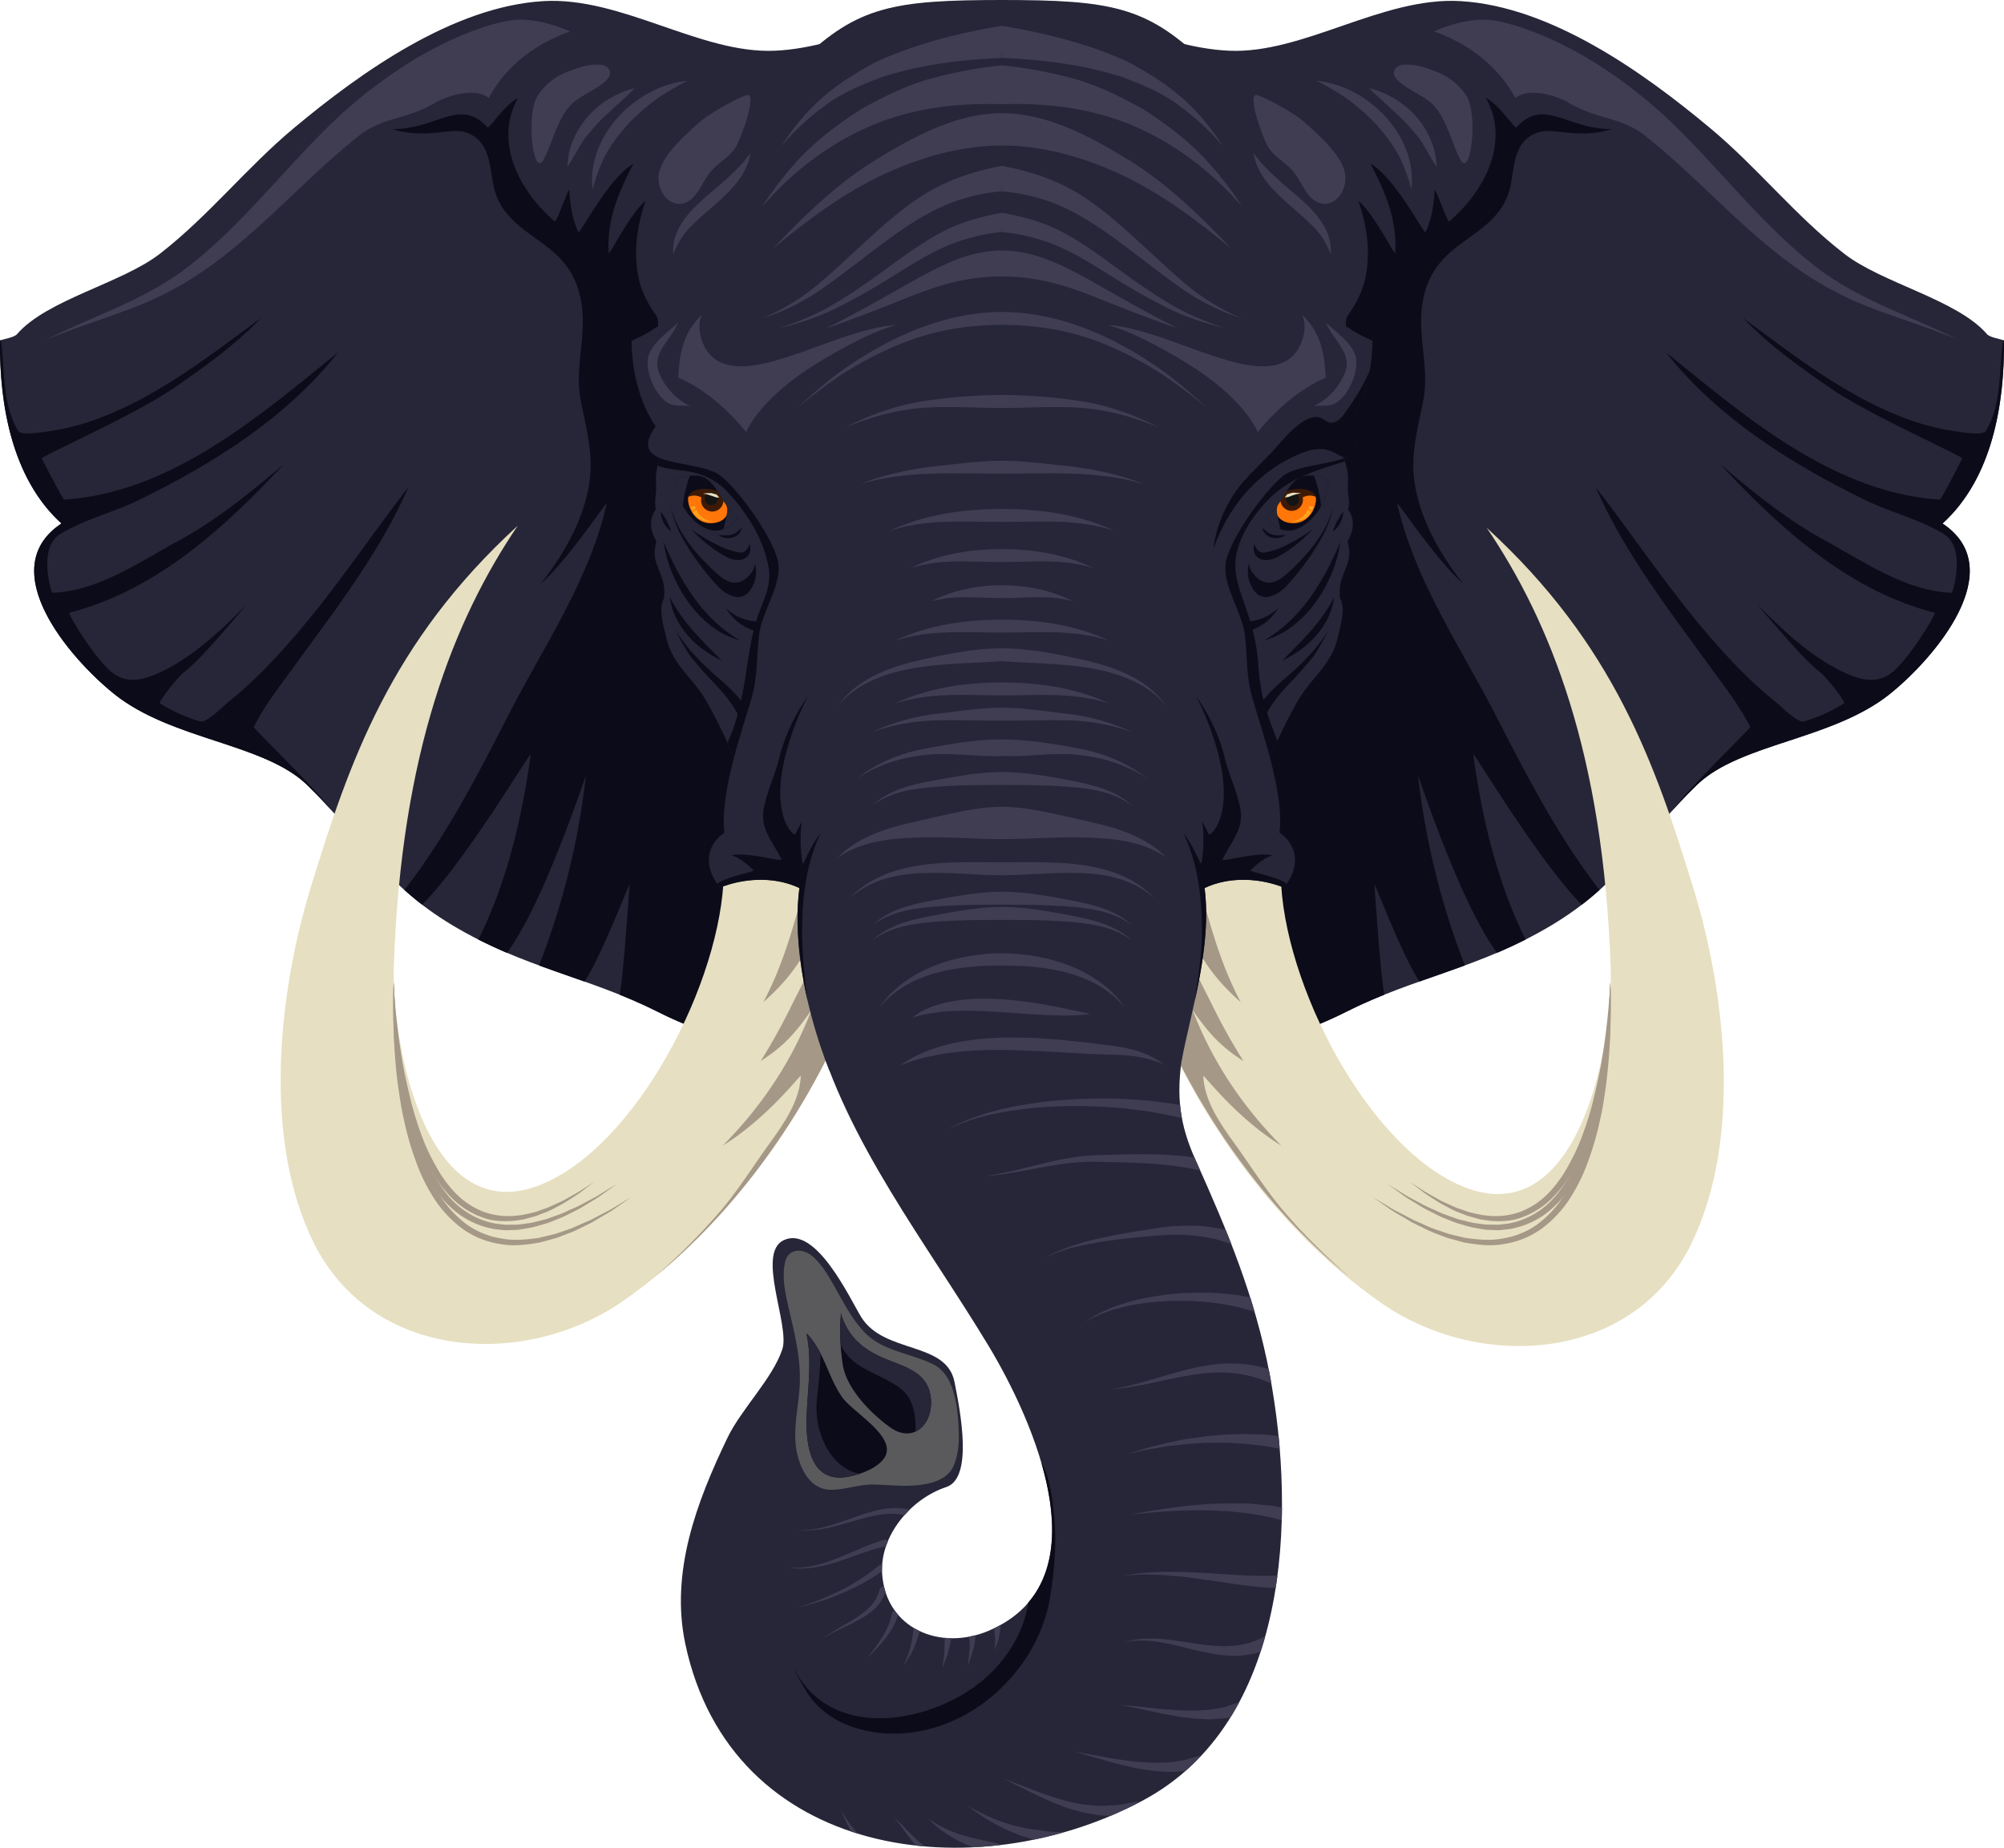 <svg xmlns="http://www.w3.org/2000/svg" width="1080" height="996.02" viewBox="0 0 1080 996.02"><g id="Layer_2" data-name="Layer 2"><g id="Icon_animal10_437996484"><g id="Icon_animal10_437996484-2" data-name="Icon_animal10_437996484"><path d="M1046.88 282.17c26.67-24.15 33.51-64.24 33.1-98.65-2.22-.89-7.55-1.58-9.14-3.4-16.22-18.71-56.38-27.34-77-43.38C967.41 116.27 947.2 90.34 921.57 69 885.48 38.86 835.76 3.48 787.12.6c-42.19-2.49-84.6 28.53-124.72 26.74S586.72.6 539.94.6s-82.36 25-122.34 26.74C377.47 29.13 335-1.89 292.87.6 244.26 3.48 194.54 38.86 158.42 69c-25.6 21.36-45.84 47.29-72.21 67.76-20.67 16-60.83 24.67-77.06 43.38-1.59 1.82-6.91 2.51-9.13 3.4-.41 34.41 6.42 74.5 33.12 98.65-37 24.59 4.55 72.83 28.39 91.91 30.93 24.83 80.6 26.51 103.81 48.91 29.43 28.41 40.82 53.23 78.57 75.82 38.52 23.07 73.34 27.82 110.56 46.6C412 574.47 478 575.81 539.94 555.63c61.92 20.18 128 18.84 185.59-10.22 37.24-18.78 72-23.53 110.55-46.6 37.75-22.59 49.15-47.41 78.58-75.82 23.2-22.4 72.87-24.08 103.83-48.91C1042.3 355 1083.81 306.76 1046.88 282.17z" fill="#262638"/><path d="M136.77 391.84c5.71-11.38 13.86-21.72 21.3-32 8-11 16.09-21.94 24-33 14.42-20.35 28-41.32 38-64.18-20 25.77-38 53-59.15 77.85-11.42 13.46-23.61 26.44-37.42 37.54-2.83 2.26-12.25 11.88-15.62 10.85a86 86 0 0 1-21.74-9.77c-.75-.47 8-12.67 13.41-17.08 6.23-5.1 11.53-11 16.86-17 5.6-6.29 11.06-12.67 16.49-19.1-13.58 13.59-27.54 27-44.57 35.5-8.93 4.44-19.08 8-27.7 1.22-9.83-7.76-24.3-32.11-23.23-32.39 46.23-11.79 83.31-45.32 115.51-80-17.74 15-35.75 29.79-56.22 40.94-20.72 11.29-44.13 27.63-68.49 28.31-.55.0-7.9-24.16 4.18-31.58 13-8 28.6-11.62 42.29-18.33 40-19.55 79.65-44.31 107.52-79.62-39.4 31.52-88.55 75.58-147.59 79.32-.52.0-8.51-15-12.05-22.16-.58-1.14 49.76-23.38 69.91-37.18 16.91-11.59 33.92-23.62 48.11-38.48-26.93 19.77-53.65 40.8-84.9 53.05a126 126 0 0 1-28.83 7.85c-2.88.4-15.39 2.79-17.12-.2C.9 217.05 2.86 199.9.45 183.38l-.43.14c-.41 34.41 6.42 74.5 33.12 98.65-37 24.59 4.55 72.83 28.39 91.91 30.93 24.83 80.6 26.51 103.81 48.91 5.27 5.1 9.94 10.06 14.32 14.93C167.09 421.71 136.36 392.63 136.77 391.84z" fill="#0b0b19"/><path d="M943.23 391.84c-5.72-11.38-13.87-21.72-21.31-32-8-11-16.08-21.94-23.95-33-14.41-20.35-28-41.32-38-64.18 19.94 25.77 38 53 59.15 77.85 11.44 13.46 23.6 26.44 37.41 37.54 2.83 2.26 12.26 11.88 15.62 10.85a85.42 85.42.0 0 0 21.74-9.77c.75-.47-8-12.67-13.38-17.08-6.25-5.1-11.55-11-16.89-17-5.59-6.29-11.06-12.67-16.49-19.1 13.58 13.59 27.54 27 44.57 35.5 8.94 4.44 19.11 8 27.71 1.22 9.82-7.76 24.29-32.11 23.22-32.39-46.23-11.79-83.27-45.32-115.53-80 17.76 15 35.77 29.79 56.24 40.94 20.7 11.29 44.13 27.63 68.52 28.31.52.0 7.87-24.16-4.2-31.58-13-8-28.58-11.62-42.3-18.33-40-19.55-79.61-44.31-107.5-79.62 39.42 31.52 88.53 75.58 147.58 79.32.52.0 8.5-15 12.07-22.16.55-1.14-49.79-23.38-69.94-37.18-16.91-11.59-33.89-23.62-48.1-38.48 26.92 19.77 53.65 40.8 84.89 53.05a126.44 126.44.0 0 0 28.83 7.85c2.88.4 15.39 2.79 17.12-.2 8.74-15.09 6.74-32.24 9.19-48.76l.44.14c.41 34.41-6.43 74.5-33.1 98.65 36.93 24.59-4.58 72.83-28.39 91.91-31 24.83-80.63 26.51-103.83 48.91-5.28 5.1-9.95 10.06-14.33 14.93C912.9 421.71 943.63 392.63 943.23 391.84z" fill="#0b0b19"/><path d="M307.31 16.94c-10.23-4.39-23-7.86-34.28-5.6-17 3.4-37.15 12.8-52.12 22.2A256.12 256.12.0 0 0 182 63.35c-27.92 26.21-51.07 57.86-81.6 81.21-22.61 17.25-50.28 25.83-75.55 38.51 15.47-6.38 31.47-11.24 47.1-17.25a180.1 180.1.0 0 0 38.1-20.09c30.5-21 54.75-50 83.81-72.88l.48-.38C207 63 219.76 64.2 234.17 55.61c5.86-3.48 21.05-9 29.27-2.81C268.36 43.18 281.25 26 307.31 16.94z" fill="#403d52"/><path d="M772.71 16.94c10.21-4.39 22.95-7.86 34.25-5.6 17 3.4 37.16 12.8 52.12 22.2A256.12 256.12.0 0 1 898 63.35c28 26.21 51 57.86 81.61 81.21 22.6 17.25 50.27 25.83 75.55 38.51-15.48-6.38-31.48-11.24-47.11-17.25A179.15 179.15.0 0 1 970 145.73c-30.53-21-54.77-50-83.83-72.88l-.46-.38C873 63 860.23 64.2 845.82 55.61c-5.86-3.48-21.05-9-29.26-2.81C811.63 43.18 798.74 26 772.71 16.94z" fill="#403d52"/><path d="M409.44 515.31c5.51-21.14.78-41.45-2.25-62.57-1.47-10.11-1.79-20.37-4-30.35s-5.36-19.55-6.9-29.51c-1.61-10.34-.51-20.21-.54-30.56a168.69 168.69.0 0 0-2.79-30.57c-3.5-18.67-7.74-36.8-9.06-55.83-1.87-27.42-.84-54.94 2-82.27-2.71-.27-5.36-.5-8-.86-8.22-1.17-18.34-3.11-22.49-11.24-1.9-3.75.43-8.35-1.9-11.64-4.29-6.1-7.9-12.9-9.4-20.29-2.88-14.17-.75-28 3.84-41.41-8.74 7.31-19.78 30.1-19.89 28.23-1.1-18.19 5.33-32.79 13.34-48.24-13.6 7.92-29 38.36-29.69 36.9-3.54-7.29-4.38-15.09-5-23-2.54 5.16-6.92 18-7.79 17.27-20.9-18.14-32.22-44.43-19.75-66.56-7 3.44-15.59 16.74-16.42 15.87-15.11-16.28-26.76.87-51.32.93 8 2.64 16.55 2.69 24.91 1.83 4.87-.52 10.87-1.65 15.62.24C263.63 76.33 263.72 88 265.74 99c3.26 17.79 16.51 24.3 29.54 34.42 10.7 8.31 16.26 17.5 18.22 31 2.52 17.17-3.88 33.92-.6 51.12 2.65 13.9 6.57 27.39 5.1 41.66-2.14 20.5-13.41 40.92-26.61 57.47 14-11.88 36.09-45.3 35.66-43.32-9.59 41.74-34 76.94-53.27 114.52-16.72 32.57-33.41 65-55.81 93.89 3 2.67 6.14 5.32 9.54 7.93 23.39-23.43 58.81-83.27 58.52-81.06-4.7 34.36-12.8 68.73-28.22 99.85q7.79 3.93 15.42 7.17C293.67 486 316 416.39 315.76 418.33l-.07.47A404.61 404.61.0 0 1 290.5 520.42c8.19 3 16.34 5.81 24.48 8.69 8.9-12.94 24.55-54.28 24.35-52.32-.34 3.38-2.82 43.13-5.3 59.46 6.75 2.71 13.55 5.71 20.44 9.16a217.47 217.47.0 0 0 35.16 14C397.91 545.66 405.4 530.9 409.44 515.31z" fill="#0b0b19"/><path d="M398.37 415.73a270.85 270.85.0 0 0-17.44-37.32c-7.15-12.89-18.3-19.52-21.82-34.48-1.79-7.58-4.35-16.05-1.24-21.52.49-7.06-.49-9.44-3.11-16.09-2-5.07-2.63-8.27-1-14.6-3.57-5.67-4-12.36-.29-17.12-1.09-5.41.52-7.66.07-14.22-.33-4.85.66-12.34 4.37-15.71 5.83-5.29 16.35-1.84 23.47-1.8 14.87.0 25.4 3.45 37.1 13.07 15.56 12.78 17.41 32.93 22.05 51.58 5.2 20.83-.4 36.83-8.1 56.33q-7.52 19-14.9 38.2z" fill="#262638"/><path d="M364.07 258.63s11-5.23 17.43.0S390 274.05 397.8 279c0 0-6.4 8.83-14.85 6.74S364.64 272.87 364.07 258.63z" fill="#0b0b19"/><path d="M440.57 307.52c-4.64-18.65-6.49-38.8-22.05-51.58-11.7-9.62-22.23-13-37.1-13.07-7.12.0-17.64-3.49-23.47 1.8a13.22 13.22.0 0 0-3.45 6.4c6.77 2.56 14.55 2 21.53 4.26a35.38 35.38.0 0 1 15.22 9c11 11.47 20.79 26.77 23.12 42.65 1.27 8.54-3 16.76-5.73 24.56-3.15 9.05-4.68 18.54-6.09 28-2.13 14.29-4.58 28.09-10.52 40.91 2.3 5.07 4.47 10.18 6.34 15.28l19.2-13.68q7.35-19.17 14.9-38.2C440.17 344.35 445.77 328.35 440.57 307.52z" fill="#0b0b19"/><path d="M390 465.46c2 55.51-42.75 147.34-95.12 171.69-64.58 30-84.15-73.84-82.62-117C216.27 405 244.78 334 279 283.41c-68.56 62.78-90.77 127.2-111.56 195.08-17.38 56.79-26 135.49 1.5 191.19 31.45 63.87 114.09 68.53 167.19 31.4 60-41.9 108.56-112.33 131.28-184.13 9.28-29.32 8.74-63.26-24.21-73.31z" fill="#e6dfc1"/><path d="M443.2 443.64h0c-2.25 11.41-6.63 22.74-9.46 33.33-5.91 21.91-11.7 43.23-22.34 63.2 12.48-11 21.3-22 30.06-42.14.58 16.42-8.55 31-15.5 45.29a323.37 323.37.0 0 1-16.06 28.72c9.17-6.16 16.15-11.17 27.42-27.59-10.56 27.72-27 52.09-47.77 73.08 24.82-15.35 42.08-38.92 42-37.46-.61 13.73-9.34 25.93-17.12 36.73-8.71 12.1-16.66 24.85-26.35 36.24a353.77 353.77.0 0 1-35 35.1c52.08-42.61 93.82-106.3 114.35-171.2C476.69 487.63 476.15 453.69 443.2 443.64z" fill="#a59887"/><path d="M386.79 264.94a17.18 17.18.0 0 0-7.1-1.4s-8.91-.16-8.91 5.44S375.22 282 382.83 282c7.15.0 9.6-4.35 9.89-7.87A77.92 77.92.0 0 1 386.79 264.94z" fill="#3e1a06"/><path d="M386.87 269.19a3.52 3.52.0 0 1-7 0 3.52 3.52.0 1 1 7 0z" fill="#151414"/><path d="M379 266.05a29.94 29.94.0 0 1 4.64-.24l2.63.82 1.35 1.64-1.61-.12-2.72-.95-2.71-.84-1.18-.17z" fill="#e6dfc1"/><path d="M389.86 270.15a6 6 0 0 1-12-.8l.11-1.2a7.93 7.93.0 0 0-7-.33l-.14 1.16c0 5.59 4.44 13.06 12.05 13.06 5.1.0 7.84-2.27 9.08-4.82a9.53 9.53.0 0 0-.6-5z" fill="#ff7609"/><path d="M375.25 274.74a10.78 10.78.0 0 0 9.06 6.4s-7.44 1.09-11.05-5.3z" fill="#fea21c"/><path d="M372.97 275.28 372.17 273.06 374.53 272.78 374.96 274.15 372.97 275.28z" fill="#fea21c"/><path d="M371.82 256.44a28.19 28.19.0 0 0-7.75 2.19A31.68 31.68.0 0 0 368 272.78 64.09 64.09.0 0 1 371.82 256.44z" fill="#262638"/><path d="M392.17 273.56a75.94 75.94.0 0 1-2.24 11.62A20.38 20.38.0 0 0 397.8 279 21.26 21.26.0 0 1 392.17 273.56z" fill="#262638"/><path d="M406.85 304l-.32-.9c1.15 3.22-3 7.78-5.25 9.31-5.85 3.9-11 .35-15.6-3.79-10.2-9.4-20.66-21.44-24.09-35.19 1.55 8.46 5.59 16.25 10.29 23.37a147.08 147.08.0 0 0 14.65 18.95c4.14 4.36 11.55 9.15 16.8 3.58 3.52-3.73 5.24-10.57 3.49-15.45z" fill="#0b0b19"/><path d="M372.62 285.39a102.8 102.8.0 0 0 14.91 8.84 39.38 39.38.0 0 0 10.87 3.61c3.29.45 4.52-2 5.65-4.6.86 3 .17 6.49-2.94 7.93-4.09 1.89-8.53-.15-12.05-2.29A77.36 77.36.0 0 1 372.62 285.39z" fill="#0b0b19"/><path d="M387 288.44c2.39.05 5 .46 7.38-.29l2-.8 3.46-2.81C398.23 290.47 391.77 291.39 387 288.44z" fill="#0b0b19"/><path d="M413.51 341.82c-9.64-1.72-17.27-5.53-22.4-14.1 6.54 6.28 13.83 7.94 22.71 7.13C413.7 337.17 413.59 339.51 413.51 341.82z" fill="#0b0b19"/><path d="M357.67 292.22c8.9 20.92 20.87 41.24 41 52.95C376.49 339.34 360.64 313.9 357.67 292.22z" fill="#0b0b19"/><path d="M361 321.88c6.86 13.62 17.33 23.46 27.93 34.19C375.28 349.69 362.8 337.36 361 321.88z" fill="#0b0b19"/><path d="M356.06 275.8a34.25 34.25.0 0 1 5.67 10.75A14 14 0 0 1 356.06 275.8z" fill="#0b0b19"/><path d="M401.17 393.91c-2.8-10.57-9.89-19-17.36-26.75-4.18-4.45-8.15-9-12-13.74a129.15 129.15.0 0 1-7.78-13.63c6.4 10.11 14.06 17.88 23.12 25.67 8.65 7.44 16.54 15.57 20.64 26.38z" fill="#0b0b19"/><path d="M375.92 243.31a75.92 75.92.0 0 1 23.63 13.53c12.66 10.54 20.76 23.59 26.41 38.59-1.33-13.39-8.6-27.17-15.86-35.52-5.05-5.8-10.72-11-15.94-16.68-4.06-4.44-7.89-9.43-12.66-13.23-3.8-3.05-9.68-7.37-14.84-3.9-1.15.78-2.5 1.77-4 1.77-3.11.0-5.44-2.45-7.09-4.79-5.45-7.66-10.32-15.11-13.78-23.55 1.85 10.86 5.6 21.59 11.56 30.3-7 9.74-4.3 14.32 2.1 17 3.12-1.45 6.09-3.4 9.35-4.33S372.71 242.23 375.92 243.31z" fill="#0b0b19"/><path d="M212.18 529.6s.17 3.71.46 10.24.92 15.84 2.05 26.94a280.08 280.08.0 0 0 6.25 37.51 155.7 155.7.0 0 0 6.2 20.43 96.42 96.42.0 0 0 9.8 19.52 60.43 60.43.0 0 0 14.59 15.82 44.45 44.45.0 0 0 19.14 7.65c6.71 1.24 13.37.42 19.6-.39 3.08-.73 6.05-1.45 9-2.16l8.17-2.81c2.58-1 5-2.19 7.32-3.16l3.4-1.48 3.11-1.61c4-2.13 7.58-3.81 10.32-5.6 5.59-3.36 8.8-5.27 8.8-5.27s-3.07 2.13-8.45 5.83c-2.65 2-6.14 3.84-10.07 6.19l-3 1.8-3.38 1.65c-2.3 1.11-4.7 2.39-7.29 3.47l-8.24 3.14c-2.94.82-6 1.66-9.14 2.51-6.4 1-13.38 2.17-20.52.9a47.32 47.32.0 0 1-20.59-8A63 63 0 0 1 234 646.15a96.73 96.73.0 0 1-9.92-20.29A155.13 155.13.0 0 1 218 605c-1.64-6.85-2.62-13.61-3.52-20s-1.38-12.46-1.75-18.07c-.81-11.18-.78-20.55-.78-27.08S212.18 529.6 212.18 529.6z" fill="#a59887"/><path d="M212.18 529.6s.17 3.5.46 9.62 1 14.83 2.16 25.22a275.34 275.34.0 0 0 6.14 35.13 152.82 152.82.0 0 0 5.91 19.14 94.35 94.35.0 0 0 9.2 18.32c3.66 5.72 8 11.08 13.46 15a42.38 42.38.0 0 0 17.76 7.6l4.67.54c1.55.12 3.11.0 4.64.0 3.08.16 6.08-.55 9-.86 2.91-.51 5.68-1.37 8.39-2 2.68-.85 5.19-1.83 7.64-2.7s4.64-2.07 6.86-3a57.81 57.81.0 0 0 6.05-2.94c3.73-2 7.09-3.65 9.63-5.37 5.22-3.21 8.22-5 8.22-5l-7.84 5.6c-2.45 1.87-5.74 3.66-9.37 5.95a62.27 62.27.0 0 1-6 3.3c-2.16 1-4.35 2.32-6.83 3.3s-5 2.05-7.7 3c-2.77.76-5.6 1.72-8.58 2.35-3 .44-6.12 1.29-9.38 1.24-1.61.0-3.26.2-4.93.1l-5-.54a45.71 45.71.0 0 1-19.21-7.94 56.69 56.69.0 0 1-14.46-15.73 94.12 94.12.0 0 1-9.28-19 145.8 145.8.0 0 1-5.8-19.59 184.93 184.93.0 0 1-3.41-18.72c-.8-6-1.37-11.67-1.78-16.91-.84-10.51-.86-19.3-.86-25.41S212.18 529.6 212.18 529.6z" fill="#a59887"/><path d="M212.18 529.6s.14 3.22.52 8.82 1.21 13.6 2.51 23.12c.66 4.77 1.44 9.9 2.5 15.31s2.39 11 3.78 16.86a183.53 183.53.0 0 0 5.45 17.58 107.43 107.43.0 0 0 7.9 17.17 66.34 66.34.0 0 0 11 15.08 42 42 0 0 0 14.85 9.72 39.13 39.13.0 0 0 16.45 2.17l4-.43 3.78-.79 3.66-.87 3.43-1.22 3.28-1.17 3.06-1.38c2-.93 3.89-1.7 5.62-2.63 3.37-1.94 6.43-3.48 8.76-5 4.7-3.07 7.41-4.82 7.41-4.82s-2.57 1.94-7 5.39c-2.25 1.72-5.22 3.44-8.51 5.61-1.7 1-3.57 1.95-5.53 3a40.5 40.5.0 0 1-6.37 2.87l-3.46 1.38-3.77 1.06c-1.3.3-2.57.79-3.92 1s-2.74.38-4.16.6c-5.59.52-11.81.42-17.72-1.87a44.93 44.93.0 0 1-16.12-10.25 70.72 70.72.0 0 1-11.76-15.67 117.43 117.43.0 0 1-7.9-17.78 186.4 186.4.0 0 1-5.33-17.95 254 254 0 0 1-5.3-32.67c-.95-9.65-1.13-17.71-1.21-23.32S212.18 529.6 212.18 529.6z" fill="#a59887"/><path d="M670.55 515.31c-5.5-21.14-.78-41.45 2.28-62.57 1.44-10.11 1.73-20.37 4-30.35s5.34-19.55 6.87-29.51c1.61-10.34.52-20.21.54-30.56A170.48 170.48.0 0 1 687 331.75c3.54-18.67 7.79-36.8 9.08-55.83 1.9-27.42.84-54.94-2-82.27 2.68-.27 5.33-.5 8-.86 8.24-1.17 18.33-3.11 22.48-11.24 1.9-3.75-.43-8.35 1.9-11.64 4.3-6.1 7.9-12.9 9.4-20.29 2.92-14.17.78-28-3.83-41.41 8.73 7.31 19.77 30.1 19.89 28.23 1.09-18.19-5.34-32.79-13.35-48.24 13.61 7.92 29 38.36 29.69 36.9 3.55-7.29 4.39-15.09 5-23 2.57 5.16 6.92 18 7.79 17.27 20.9-18.14 32.23-44.43 19.75-66.56 7.06 3.44 15.59 16.74 16.42 15.87 15.14-16.28 26.76.87 51.32.93-8 2.64-16.52 2.69-24.87 1.83-4.91-.52-10.91-1.65-15.66.24C816.36 76.33 816.27 88 814.28 99c-3.26 17.79-16.54 24.3-29.57 34.42-10.7 8.31-16.26 17.5-18.26 31-2.47 17.17 3.93 33.92.64 51.12-2.62 13.9-6.57 27.39-5.1 41.66 2.14 20.5 13.41 40.92 26.61 57.47-14-11.88-36.09-45.3-35.66-43.32 9.59 41.74 34 76.94 53.27 114.52 16.72 32.57 33.41 65 55.81 93.89-3 2.67-6.14 5.32-9.54 7.93-23.38-23.43-58.8-83.27-58.52-81.06 4.7 34.36 12.8 68.73 28.22 99.85q-7.78 3.93-15.42 7.17C786.32 486 764 416.39 764.24 418.33l.06.47a408 408 0 0 0 25.16 101.62c-8.18 3-16.31 5.81-24.45 8.69-8.9-12.94-24.55-54.28-24.33-52.32.33 3.38 2.81 43.13 5.29 59.46-6.75 2.71-13.56 5.71-20.44 9.16a216.84 216.84.0 0 1-35.17 14C682.08 545.66 674.56 530.9 670.55 515.31z" fill="#0b0b19"/><path d="M681.62 415.73a272 272 0 0 1 17.44-37.32c7.18-12.89 18.31-19.52 21.82-34.48 1.79-7.58 4.39-16.05 1.24-21.52-.48-7.06.49-9.44 3.15-16.09 2-5.07 2.59-8.27.92-14.6 3.57-5.67 4-12.36.29-17.12 1.12-5.41-.52-7.66-.06-14.22.34-4.85-.64-12.34-4.38-15.71-5.83-5.29-16.35-1.84-23.47-1.8-14.91.0-25.4 3.45-37.1 13.07-15.56 12.78-17.41 32.93-22.05 51.58-5.16 20.83.4 36.83 8.07 56.33q7.56 19 14.93 38.2z" fill="#262638"/><path d="M716 258.63s-11.06-5.23-17.46.0S690.06 274.05 682.2 279c0 0 6.4 8.83 14.85 6.74S715.35 272.87 716 258.63z" fill="#0b0b19"/><path d="M683.3 385.61c-3.23-9.4-4.53-18.25-5.25-28.1-.81-11.48-3.72-21.58-7.5-32.34-2.65-7.42-5.24-14.77-4.7-22.72 1-13.75 12.17-29 22.49-37.49s23.66-12.14 36.35-16.23a11 11 0 0 0-2.65-4.06c-5.83-5.29-16.35-1.84-23.47-1.8-14.91.0-25.4 3.45-37.1 13.07-15.56 12.78-17.41 32.93-22.05 51.58-5.16 20.83.4 36.83 8.07 56.33q7.56 19 14.93 38.2l19.2 13.68c2-5.43 4.3-10.84 6.78-16.2C686.7 394.9 684.88 390.31 683.3 385.61z" fill="#0b0b19"/><path d="M726.48 274.6c1.12-5.41-.52-7.66-.06-14.22" fill="#262638"/><path d="M690.32 466.59c-2 55.52 42.73 147.34 95.1 171.72 64.58 30 84.15-73.86 82.62-117C864 406.08 835.47 335.11 801.25 284.54c68.56 62.78 90.81 127.2 111.59 195.09 17.35 56.78 25.95 135.48-1.53 191.2-31.44 63.85-114.06 68.5-167.16 31.4-60-41.93-108.59-112.35-131.31-184.15-9.28-29.32-8.73-63.24 24.24-73.32z" fill="#e6dfc1"/><path d="M636.82 443.64h0c2.26 11.41 6.64 22.74 9.46 33.33 5.91 21.91 11.7 43.23 22.34 63.2-12.48-11-21.27-22-30.06-42.14-.58 16.42 8.53 31 15.48 45.29a321.37 321.37.0 0 0 16.11 28.72C661 565.89 654 560.88 642.7 544.46c10.56 27.72 27 52.09 47.78 73.08-24.83-15.35-42.09-38.92-42-37.46.64 13.73 9.37 25.93 17.12 36.73 8.71 12.1 16.66 24.85 26.36 36.24 10.72 12.66 22.65 24.12 35 35.1-52.11-42.61-93.82-106.3-114.35-171.2C603.3 487.63 603.85 453.69 636.82 443.64z" fill="#a59887"/><path d="M693.21 264.94a17.24 17.24.0 0 1 7.09-1.4s8.91-.16 8.91 5.44S704.8 282 697.19 282c-7.15.0-9.63-4.35-9.92-7.87A75.54 75.54.0 0 0 693.21 264.94z" fill="#3e1a06"/><path d="M693.13 269.19a3.52 3.52.0 1 0 3.51-3.52A3.51 3.51.0 0 0 693.13 269.19z" fill="#151414"/><path d="M701 265.86a29.49 29.49.0 0 0-4.61-.24l-2.65.82-1.36 1.64L694 268l2.71-1 2.71-.81 1.21-.18z" fill="#e6dfc1"/><path d="M690.1 270.15a6.08 6.08.0 0 0 12.1-.8l-.14-1.2a7.93 7.93.0 0 1 7-.33l.14 1.16c0 5.59-4.41 13.06-12 13.06-5.16.0-7.87-2.27-9.11-4.82a9.16 9.16.0 0 1 .61-5z" fill="#ff7609"/><path d="M704.74 274.74a10.75 10.75.0 0 1-9 6.4s7.43 1.09 11-5.3z" fill="#fea21c"/><path d="M707.02 275.28 707.85 273.06 705.46 272.78 705.03 274.15 707.02 275.28z" fill="#fea21c"/><path d="M708.17 256.44a28.61 28.61.0 0 1 7.78 2.19 32.34 32.34.0 0 1-4 14.15A65 65 0 0 0 708.17 256.44z" fill="#262638"/><path d="M687.79 273.56a88.7 88.7.0 0 0 2.27 11.62A20.3 20.3.0 0 1 682.2 279 20.81 20.81.0 0 0 687.79 273.56z" fill="#262638"/><path d="M673.15 304l.35-.9c-1.19 3.22 2.9 7.78 5.21 9.31 5.85 3.9 11.07.35 15.6-3.79 10.23-9.4 20.67-21.44 24.12-35.19-1.58 8.46-5.62 16.25-10.32 23.37a142.91 142.91.0 0 1-14.67 18.95c-4.12 4.36-11.56 9.15-16.78 3.58-3.51-3.73-5.24-10.57-3.49-15.45z" fill="#0b0b19"/><path d="M707.37 285.39a102.27 102.27.0 0 1-14.91 8.84 39.19 39.19.0 0 1-10.84 3.61c-3.28.45-4.55-2-5.68-4.6-.86 3-.17 6.49 2.94 7.93 4.07 1.89 8.53-.15 12-2.29A77.36 77.36.0 0 0 707.37 285.39z" fill="#0b0b19"/><path d="M693 288.44c-2.39.05-5 .46-7.41-.29l-1.93-.8-3.43-2.81C681.77 290.47 688.26 291.39 693 288.44z" fill="#0b0b19"/><path d="M666.49 341.82c9.66-1.72 17.26-5.53 22.39-14.1-6.54 6.28-13.83 7.94-22.68 7.13C666.29 337.17 666.4 339.51 666.49 341.82z" fill="#0b0b19"/><path d="M722.33 292.22c-8.91 20.92-20.84 41.24-41 52.95C703.5 339.34 719.39 313.9 722.33 292.22z" fill="#0b0b19"/><path d="M719 321.88c-6.86 13.62-17.32 23.46-27.93 34.19C704.71 349.69 717.2 337.36 719 321.88z" fill="#0b0b19"/><path d="M723.94 275.8a34.28 34.28.0 0 0-5.68 10.75A14 14 0 0 0 723.94 275.8z" fill="#0b0b19"/><path d="M678.82 393.91c2.83-10.57 9.89-19 17.33-26.75 4.18-4.45 8.19-9 12-13.74a134.82 134.82.0 0 0 7.8-13.63c-6.43 10.11-14.09 17.88-23.15 25.67-8.64 7.44-16.54 15.57-20.63 26.38C674.39 392.53 676.64 393.22 678.82 393.91z" fill="#0b0b19"/><path d="M739.65 183.74c-67.28-29.8-46-107.61-91.5-151.14C617.8 3.53 598.43.0 539.94.0s-77.72 3.53-108.1 32.6c-45.49 43.53-24.22 121.34-91.49 151.14.1 15.64 4.11 33.13 13 46.09-16.94 23.72 23.15 16.8 35.48 27 10.62 8.81 30 36.21 30.77 48 .74 12.38-9.09 25.28-10.53 37.57-1.61 13.68-.4 21.7-4.52 35.57-5.5 18.47-16.69 50.62-14.12 70.88-10.82 7.35-10.73 19.87-2.29 29.53 13.21-5.24 29.55-5.95 42.67.3-4.12 31.66 4.73 69.66 16.12 98.25l93-.68 96.8-4.15c5.22-27.51 16.54-61.76 12.43-93.42 13.11-6.25 29.43-5.54 42.66-.3 8.44-9.66 8.5-22.18-2.28-29.53 2.56-20.26-8.59-52.41-14.13-70.88-4.14-13.87-2.91-21.89-4.52-35.57-1.44-12.29-11.27-25.19-10.49-37.57.69-11.8 20.11-39.2 30.73-48 12.33-10.23 52.43-3.31 35.48-27C735.53 216.87 739.54 199.38 739.65 183.74z" fill="#262638"/><path d="M439.16 553.33c17 62.16 60.13 116.68 93.57 172.12C556.72 765.27 596 852 533 879c-26.11 11.22-55.61-.92-57.59-30.57C474 828.08 490.67 808 510 801.6c14.41-4.8 7.75-39.92 4.38-56.73-4.41-22-38-14.89-50.33-35-6.17-10.11-24.36-49.58-41.72-41.31-14.9 7.08 3.49 46-.71 58.76-5.2 15.71-22 32.1-29.53 47.65-16.65 34.6-31 72.54-22.74 111.3 24.73 116 156.07 132.82 246.7 84.23 78.7-42.2 82.79-152.47 68.21-229.64-7.87-41.71-22.75-77.29-39.87-115.36-8.39-18.69-10.9-34.18-7-57.76 1.44-8.83-4.39-12.87-17.32-8.57z" fill="#262638"/><path d="M427.94 899.51c1.44 3.68 3.81 7.3 5.54 10.44 5.68 10.27 15.17 17.41 26.29 21.09 25.54 8.48 53.42 1 73.92-15.82 16.91-13.91 29-33.27 32.39-55.09 2.19-14 3.49-29 2-43.17-.81-7.73-2-20.48-6.86-28.45 8.05 27.63 9.43 56.18-7.11 75.43-1.86 15.59-13.32 37.36-37.34 50.67C488.28 930.41 445.59 934.21 427.94 899.51z" fill="#0b0b19"/><path d="M428.7 777.18c.63 10.34 6 25.8 19 25.9 7.76.06 15.11-2.92 22.83-2.82 6.69.09 13.41.87 20.09.61 8.17-.33 19.41-2 23.21-10.5 2.6-5.87 3.12-12.61 2.86-19-.44-11.29-1.85-29.83-13.41-35.73-12.51-6.36-27.64-7-37.73-17.82-9.28-10-14.13-22.89-21.77-34a42.58 42.58.0 0 0-5.77-6.5c-5.44-4.67-13.4-4.46-15 3.42-1.35 6.51-.4 13.31 1 19.75 3.28 15.08 7.64 29.63 7 45.31C430.63 756.24 428 766.76 428.7 777.18z" fill="#5a5a5c"/><path d="M453.78 753.11c-7.75-11.24-9.43-24.27-19-34.26v.86c2.82 13.42.6 28.49.0 42.18-.61 13.2.43 34.51 17.72 34.63 7.18.07 23.81-5.17 25.34-13.66C479.74 772.19 459.05 760.71 453.78 753.11z" fill="#0b0b19"/><path d="M501.71 754.41c-1-14.1-12.94-17.21-23.84-21.61-12.33-4.94-21-12-24.73-25v1.46a113.89 113.89.0 0 0 1.16 27c2.19 12.61 15.33 26 25.56 33.26C491.83 778 502.63 768.36 501.71 754.41z" fill="#0b0b19"/><path d="M444 777.39a45.14 45.14.0 0 1-3.69-23.63c.92-8.12 1.7-15.93 1.93-24a45.17 45.17.0 0 0-7.46-11v.86c2.82 13.42.6 28.49.0 42.18-.61 13.2.43 34.51 17.72 34.63a35.5 35.5.0 0 0 10.79-2.07C454.73 793 447.75 786 444 777.39z" fill="#262638"/><path d="M501.71 754.41c-1-14.1-12.94-17.21-23.84-21.61-12.33-4.94-21-12-24.73-25v1.46a118.77 118.77.0 0 0-.05 15.69c6.31 13.23 20.11 14.78 31.73 23.17 7.53 5.4 8.79 14.65 8.57 23.55C498.75 769.21 502.27 762.56 501.71 754.41z" fill="#262638"/><path d="M704.08 243.31a75.86 75.86.0 0 0-23.64 13.53c-12.66 10.54-20.76 23.59-26.4 38.59 1.32-13.39 8.59-27.17 15.82-35.52 5.08-5.8 10.75-11 16-16.68 4.09-4.44 7.9-9.43 12.66-13.23 3.8-3.05 9.68-7.37 14.84-3.9 1.18.78 2.48 1.77 4 1.77 3.11.0 5.44-2.45 7.12-4.79 5.45-7.66 10.29-15.11 13.77-23.55-1.87 10.86-5.58 21.59-11.58 30.3 7 9.74 4.3 14.32-2.1 17-3.12-1.45-6-3.4-9.35-4.33S707.28 242.23 704.08 243.31z" fill="#0b0b19"/><path d="M867.81 529.6s-.17 3.71-.46 10.24-.92 15.84-2.05 26.94a280.08 280.08.0 0 1-6.25 37.51 154.19 154.19.0 0 1-6.2 20.43 94.89 94.89.0 0 1-9.8 19.52 59.89 59.89.0 0 1-14.58 15.82 44.25 44.25.0 0 1-19.15 7.65c-6.71 1.24-13.37.42-19.56-.39-3.09-.73-6.09-1.45-9-2.16-2.86-1-5.57-1.9-8.19-2.81s-5-2.19-7.33-3.16l-3.4-1.48-3.08-1.61c-4-2.13-7.61-3.81-10.34-5.6l-8.8-5.27s3.06 2.13 8.45 5.83c2.65 2 6.14 3.84 10.06 6.19l3.05 1.8 3.35 1.65c2.33 1.11 4.72 2.39 7.32 3.47s5.36 2.06 8.24 3.14c2.91.82 6 1.66 9.12 2.51 6.4 1 13.37 2.17 20.52.9a47.19 47.19.0 0 0 20.58-8A62.84 62.84.0 0 0 846 646.15a97.22 97.22.0 0 0 9.92-20.29A150.88 150.88.0 0 0 862 605c1.68-6.85 2.6-13.61 3.52-20 .74-6.39 1.41-12.46 1.75-18.07.81-11.18.78-20.55.78-27.08S867.81 529.6 867.81 529.6z" fill="#a59887"/><path d="M867.81 529.6s-.17 3.5-.46 9.62-1 14.83-2.13 25.22a279.38 279.38.0 0 1-6.17 35.13 151.17 151.17.0 0 1-5.91 19.14A95.36 95.36.0 0 1 844 637c-3.68 5.72-8.07 11.08-13.49 15a42.42 42.42.0 0 1-17.73 7.6l-4.69.54c-1.56.12-3.11.0-4.65.0-3.08.16-6.07-.55-9-.86-2.91-.51-5.68-1.37-8.39-2-2.65-.85-5.19-1.83-7.63-2.7s-4.65-2.07-6.87-3a58.79 58.79.0 0 1-6-2.94c-3.75-2-7.09-3.65-9.63-5.37-5.22-3.21-8.21-5-8.21-5s2.88 2 7.87 5.6c2.41 1.87 5.7 3.66 9.33 5.95a62.27 62.27.0 0 0 6 3.3c2.16 1 4.38 2.32 6.83 3.3s5 2.05 7.7 3c2.8.76 5.6 1.72 8.6 2.35 3 .44 6.1 1.29 9.36 1.24 1.61.0 3.26.2 4.93.1l5-.54a45.67 45.67.0 0 0 19.2-7.94 56.69 56.69.0 0 0 14.46-15.73 96.45 96.45.0 0 0 9.32-19A156.72 156.72.0 0 0 862 600.27c1.56-6.42 2.54-12.72 3.38-18.72s1.4-11.67 1.78-16.91c.84-10.51.87-19.3.87-25.41S867.81 529.6 867.81 529.6z" fill="#a59887"/><path d="M867.81 529.6s-.14 3.22-.55 8.82-1.18 13.6-2.47 23.12c-.67 4.77-1.47 9.9-2.51 15.31s-2.39 11-3.78 16.86a175.28 175.28.0 0 1-5.44 17.58 110.17 110.17.0 0 1-7.91 17.17 66.83 66.83.0 0 1-11 15.08 42.53 42.53.0 0 1-14.84 9.72 39.38 39.38.0 0 1-16.49 2.17l-4-.43-3.81-.79-3.66-.87L788 652.12 784.68 651l-3-1.38c-2-.93-3.89-1.7-5.62-2.63-3.37-1.94-6.43-3.48-8.76-5-4.7-3.07-7.41-4.82-7.41-4.82s2.57 1.94 7.06 5.39c2.22 1.72 5.19 3.44 8.48 5.61 1.7 1 3.57 1.95 5.53 3A41.78 41.78.0 0 0 787.3 654l3.48 1.38 3.76 1.06c1.29.3 2.56.79 3.92 1s2.76.38 4.15.6c5.59.52 11.84.42 17.72-1.87a44.93 44.93.0 0 0 16.12-10.25 71.07 71.07.0 0 0 11.77-15.67 118.38 118.38.0 0 0 7.89-17.78 186.5 186.5.0 0 0 5.34-17.95 254 254 0 0 0 5.3-32.67c1-9.65 1.12-17.71 1.2-23.32S867.81 529.6 867.81 529.6z" fill="#a59887"/><path d="M539.94 464.84c-27.79.0-61.64-2.42-82.36 19.65 22.06-20 55-12.67 82.36-12.67s60.53-7.34 82.59 12.67C601.8 462.42 567.75 464.84 539.94 464.84z" fill="#403d52"/><path d="M501.71 324.23c12.6-3.79 25.25-1.78 38.23-1.78s25.85-2 38.48 1.78c-11.87-6.12-25.34-8.75-38.48-8.75S513.56 318.11 501.71 324.23z" fill="#403d52"/><path d="M539.94 341c19.63.0 39.17-1.81 58.09 4.46-18.23-8.57-38.23-11.43-58.09-11.43s-39.63 2.86-57.86 11.43C501 339.23 520.3 341 539.94 341z" fill="#403d52"/><path d="M539.94 374.86c19.63.0 39.17-1.83 58.09 4.47-18.23-8.59-38.23-11.45-58.09-11.45s-39.63 2.86-57.86 11.45C501 373 520.3 374.86 539.94 374.86z" fill="#403d52"/><path d="M505.93 388.29c11.38-.14 22.63.18 34 .18s22.85-.32 34.24-.18a113.65 113.65.0 0 1 35.9 6.3 115.16 115.16.0 0 0-35.6-9.9c-11.36-1.28-23.1-3.2-34.54-3.2s-23 1.92-34.31 3.2a115.13 115.13.0 0 0-35.62 9.9A114 114 0 0 1 505.93 388.29z" fill="#403d52"/><path d="M499.61 406.85c13.52-1.3 26.87 1.25 40.39.69 13.51.56 27-2 40.5-.69 13.72 1.42 26.17 5.18 37.73 12.8C607.17 410.91 594.82 406 581 403.42c-13.4-2.48-27.38-4.84-41-4.84s-27.48 2.36-40.88 4.84c-13.81 2.62-26.14 7.49-37.24 16.23C473.43 412 485.89 408.27 499.61 406.85z" fill="#403d52"/><path d="M539.94 219.92c13.52.0 27.15-.95 40.64-.2 15.54.9 30 4.94 44.28 10.82-13.58-6.9-27.35-12-42.49-14.29a283.49 283.49.0 0 0-42.43-3.33 280.25 280.25.0 0 0-42.2 3.33c-15.14 2.3-28.92 7.39-42.5 14.29 14.3-5.88 28.75-9.92 44.25-10.82C513 219 526.42 219.92 539.94 219.92z" fill="#403d52"/><path d="M539.94 149c17.23.0 32.63 4.11 48.52 10.45 15.39 6.17 30.72 12.32 46.46 17.61-15.25-7.58-29.95-16-44.73-24.42-15.86-8.89-31.94-17.6-50.25-17.6s-34.16 8.71-50 17.6C475.13 161 460.44 169.44 445.18 177c15.74-5.29 31.08-11.44 46.47-17.61C507.54 153.07 522.73 149 539.94 149z" fill="#403d52"/><path d="M467.55 68.6c23.06-10.23 47.4-13.16 72.39-12.45-.15-3.49.15-3.49.0.0 25-.71 49.55 2.22 72.62 12.45 22.27 9.89 40.58 24.35 56.67 42.54a181.46 181.46.0 0 0-20.91-26.69C638.38 74.13 627.06 65.86 615 58.21c-12.24-6.64-25-13-38.57-16.39a235.39 235.39.0 0 0-36.46-6.6 234.1 234.1.0 0 0-36.27 6.6c-13.57 3.41-26.29 9.75-38.53 16.39-12.09 7.65-23.38 15.92-33.36 26.24a182.07 182.07.0 0 0-20.9 26.69C427 93 445.27 78.49 467.55 68.6z" fill="#403d52"/><path d="M443.81 57.54c9.36-7.29 20.69-11.9 31.67-16.08 21.42-6.71 42.12-9.29 64.46-10.23-.4-3.82.41-3.82.0.0 22.34.94 43.26 3.52 64.68 10.23 11 4.18 22.32 8.79 31.68 16.08a137.31 137.31.0 0 1 22.89 21.33c-5.73-8.52-11.81-16.49-19.31-23.52-9.57-9-20.35-15.79-31.88-21.93-21.42-9.93-44.86-15.58-68.06-19.53-23.21 3.95-46.38 9.6-67.83 19.53-11.53 6.14-22.32 12.95-31.89 21.93-7.49 7-13.57 15-19.3 23.52A138.49 138.49.0 0 1 443.81 57.54z" fill="#403d52"/><path d="M586.69 356.41c-15.16-3.54-31.22-6.91-46.75-6.91s-31.36 3.37-46.5 6.91c-15.42 3.62-33 10.62-42 24.49 9.75-12.93 27.35-18.55 42.7-21s30.4-2.36 45.77-3.49c15.36 1.13 30.76 1.08 46 3.49s32.95 8 42.7 21C619.67 367 602.12 360 586.69 356.41z" fill="#403d52"/><path d="M539.94 416.16c-12.2.0-24.53 2.38-36.58 4.55s-24.47 5.13-33.56 13.77c10.29-8.08 24-9.63 36.73-10.51 11.21-.78 22.2-.84 33.41-.84s22.45.06 33.64.84c12.66.88 26.43 2.43 36.76 10.51-9.12-8.64-21.63-11.48-33.59-13.77S552.16 416.16 539.94 416.16z" fill="#403d52"/><path d="M539.94 480.69c-12.2.0-24.53 2.39-36.58 4.55S478.89 490.38 469.8 499c10.29-8.06 24-9.61 36.73-10.49 11.21-.78 22.2-.84 33.41-.84s22.45.06 33.64.84c12.66.88 26.43 2.43 36.76 10.49-9.12-8.61-21.63-11.47-33.59-13.75S552.16 480.69 539.94 480.69z" fill="#403d52"/><path d="M539.94 488.9c-12.2.0-24.53 2.37-36.58 4.55s-24.47 5.14-33.56 13.76c10.29-8.07 24-9.62 36.73-10.5 11.21-.78 22.2-.83 33.41-.83s22.45.05 33.64.83c12.66.88 26.43 2.43 36.76 10.5-9.12-8.62-21.63-11.48-33.59-13.76S552.16 488.9 539.94 488.9z" fill="#403d52"/><path d="M539.94 434.92c-14.59.0-29.49 4.25-43.76 7.32-15.92 3.47-33.12 8-44.71 20.11 13.2-9.37 30.21-10.57 45.94-10.94 14.36-.34 28.17.94 42.53.94s28.4-1.28 42.78-.94c15.71.37 32.74 1.57 45.92 10.94-11.59-12.09-28.8-16.64-44.71-20.11C569.66 439.17 554.52 434.92 539.94 434.92z" fill="#403d52"/><path d="M539.94 513.89c-23.52.0-51.8 8.16-66.22 29.46 16.26-19.63 42.84-22.89 66.22-22.89s50.18 3.26 66.45 22.89C592 522.05 563.49 513.89 539.94 513.89z" fill="#403d52"/><path d="M539.94 274.37c-20.78.0-41.45 2.9-60.54 11.82 19.78-6.63 40-4.83 60.54-4.83s41-1.8 60.76 4.83C581.66 277.27 560.72 274.37 539.94 274.37z" fill="#403d52"/><path d="M539.94 296c-17 0-33.87 2.8-49.33 10.27 16.18-5.19 32.58-3.29 49.33-3.29s33.38-1.9 49.55 3.29C574 298.8 556.89 296 539.94 296z" fill="#403d52"/><path d="M579 251.66c-12.86-1.27-26.11-3.29-39.06-3.29s-26 2-38.86 3.29C488 253.47 475.72 256.1 463.4 261c25.05-7.49 50.66-5.67 76.54-5.67s51.71-1.82 76.77 5.67C604.39 256.1 592.12 253.47 579 251.66z" fill="#403d52"/><path d="M598 182.73c-18.21-8.85-37.87-14.55-58-14.55s-39.61 5.7-57.8 14.55a208.87 208.87.0 0 0-30.53 18.5c-7.66 5.74-14.7 12.05-21.82 18.43 7.76-6.17 15.39-12.26 23.66-17.69a189.53 189.53.0 0 1 30.77-16.16c17.84-7.47 36.46-10.68 55.72-10.68s38.11 3.21 56 10.68A187.63 187.63.0 0 1 626.62 202c8.3 5.43 15.94 11.52 23.69 17.69-7.11-6.38-14.15-12.69-21.81-18.43A209 209 0 0 0 598 182.73z" fill="#403d52"/><path d="M601.08 143.88c-10.15-7.39-20.29-14.86-31.65-20.34-9.17-4.43-19.54-7-29.49-8.86-9.92 1.89-20.12 4.43-29.26 8.86-11.36 5.48-21.47 13-31.65 20.34-10 7.3-20 14.45-30.68 20.66-8.9 5.29-18.59 9-28.3 12.48 10-2.74 20-5.72 29.4-10.32A335.2 335.2.0 0 0 480.93 149c10.38-6.38 20.73-13.13 32.14-17.55a100.3 100.3.0 0 1 26.87-6.38c-.35-2.41.37-2.41.0.0a102 102 0 0 1 27.1 6.38c11.41 4.42 21.76 11.17 32.14 17.55a332.53 332.53.0 0 0 31.47 17.72C640 171.3 650 174.28 660.06 177c-9.71-3.49-19.37-7.19-28.28-12.48C621.06 158.33 611.11 151.18 601.08 143.88z" fill="#403d52"/><path d="M607.19 124.4c-9.25-8.25-19.08-16.4-30-22.37-11.6-6.36-24.37-10.18-37.28-12.64C527 91.85 514.48 95.67 502.89 102c-10.92 6-20.72 14.12-30 22.37-10.23 9.08-20 18.67-30.44 27.56a120.85 120.85.0 0 1-31.59 19.69 122.51 122.51.0 0 0 33.7-17c10.87-7.66 21.19-16 31.88-23.93 9.54-7 19.43-13.87 30.24-18.83a97.74 97.74.0 0 1 33.24-8.73c-.44-3 .43-3 0 0 12.08 1.18 22.4 3.61 33.5 8.73 10.78 5 20.67 11.79 30.21 18.83 10.69 7.89 21 16.27 31.87 23.93a122.84 122.84.0 0 0 33.71 17A120.25 120.25.0 0 1 637.66 152C627.23 143.07 617.42 133.48 607.19 124.4z" fill="#403d52"/><path d="M607.27 85.6C586.81 73.18 564.07 61 539.94 61S493.3 73.18 472.83 85.6c-21.22 12.87-39.27 30.45-56.27 48.38 18.68-15.39 38.26-30.14 60.34-40.32 19.59-9 41.27-15.24 63-15.24s43.67 6.19 63.27 15.24c22.08 10.18 41.66 24.93 60.34 40.32C646.57 116.05 628.5 98.47 607.27 85.6z" fill="#403d52"/><path d="M378.8 185c-1.85-4.54-2.94-11-.35-15.6l-.14.19c-10.21 9.79-12.14 20.77-12.75 34 13.84 5.83 27.28 17.69 36.53 29.32 6.25-13.22 20.61-25.47 32.58-33.46s34.56-20.78 48.42-24.25c-18 1-41.4 11.8-58.72 17.25C409.47 197.2 386.41 203.57 378.8 185z" fill="#403d52"/><path d="M370 217.9a34 34 0 0 1-15-17.43c-2.76-7.86 2.39-13.58 6.55-19.65a41.23 41.23.0 0 0 3.92-6.94c-5.25 4.93-13.92 10.87-16 18-2.33 8 4.35 23.56 12.51 26.18 2.94.94 6.92.63 10 .71z" fill="#403d52"/><path d="M701.19 185c1.88-4.54 2.95-11 .35-15.6l.14.19c10.21 9.79 12.14 20.77 12.78 34-13.87 5.83-27.3 17.69-36.56 29.32-6.25-13.22-20.61-25.47-32.57-33.46s-34.57-20.78-48.43-24.25c18.05 1 41.4 11.8 58.75 17.25C670.52 197.2 693.58 203.57 701.19 185z" fill="#403d52"/><path d="M710 217.9a34.17 34.17.0 0 0 15-17.43c2.77-7.86-2.41-13.58-6.54-19.65a39.4 39.4.0 0 1-3.95-6.94c5.25 4.93 13.93 10.87 16 18 2.34 8-4.35 23.56-12.51 26.18-3 .94-6.91.63-10 .71z" fill="#403d52"/><path d="M435.27 539.62a285.24 285.24.0 0 1-3-36.28c-.08-18.94 2-37.29 9.92-54.12-3.83 4.87-6.6 10.64-9.26 16.24-.78 1.65-2.48-15.62-.63-22.71-1.33 2.22-2.54 4.56-3.72 7-.66 1.3-14.21-9.9-4.7-44.79a152.94 152.94.0 0 1 11.53-29.64 99.46 99.46.0 0 0-15.65 33.93c-2.21 9-6.55 17.67-8.19 26.81-2 11 5.25 18 9.57 27.22.78 1.63-18.59-4.21-26.83-2.23 4.41 1.56 8 4.36 11.73 8 1 1-14.47 3.39-19.48 7.35l1.63 2.05c13.21-5.24 29.55-5.95 42.67.3C428.32 498 430.86 519.37 435.27 539.62z" fill="#0b0b19"/><path d="M643.88 539.62c1.65-12.07 3.81-24.26 3.87-36.28.09-18.94-2-37.29-9.92-54.12 3.83 4.87 6.61 10.64 9.26 16.24.78 1.65 2.48-15.62.63-22.71 1.36 2.22 2.54 4.56 3.75 7 .63 1.3 14.18-9.9 4.7-44.79a153.68 153.68.0 0 0-11.56-29.64 99.48 99.48.0 0 1 15.66 33.93c2.21 9 6.54 17.67 8.2 26.81 2 11-5.27 18-9.59 27.22-.78 1.63 18.59-4.21 26.83-2.23-4.41 1.56-8 4.36-11.73 8-1 1 14.47 3.39 19.49 7.35l-1.64 2.05c-13.23-5.24-29.55-5.95-42.66.3C651.67 498 648.3 519.37 643.88 539.62z" fill="#0b0b19"/><path d="M485.14 574.25s1.9-1.25 5.27-3.37c1.76-.93 4-2.07 6.57-3.24a84.63 84.63.0 0 1 8.91-3.23 98.24 98.24.0 0 1 10.9-2.68c2-.33 4-.68 6.06-1s4.18-.48 6.33-.72c4.33-.33 8.8-.7 13.32-.7s9.14.0 13.72.18 9.14.55 13.64.91 8.85.89 13.08 1.32 8.34 1 12.23 1.46 7.58 1 11 1.65a64.89 64.89.0 0 1 9.23 2.53l3.66 1.5 3 1.57a36.72 36.72.0 0 1 4 2.49l1.35.93-1.53-.61c-1-.33-2.42-1-4.35-1.54l-3.12-.94-3.68-.83a89.92 89.92.0 0 0-9-1.13c-6.66-.38-14.7-.44-23.2-.94-4.24-.26-8.62-.48-13.09-.73s-8.94-.52-13.46-.66-9-.41-13.38-.43-8.76-.07-12.94.1c-2.11.09-4.15.2-6.17.28l-5.91.45c-3.78.47-7.41.81-10.7 1.44s-6.28 1.3-9 1.84c-2.63.77-4.91 1.44-6.81 2C487.27 573.54 485.14 574.25 485.14 574.25z" fill="#403d52"/><path d="M491.83 548.38s1.12-.83 3.17-2.2a23.13 23.13.0 0 1 4.09-2.16l2.74-1.23 3.17-1a57.11 57.11.0 0 1 7.38-1.87 81.16 81.16.0 0 1 8.5-1.14c3-.2 6.06-.46 9.17-.4 3.12-.09 6.23.14 9.37.26 6.22.41 12.36 1.15 18 2s10.86 1.86 15.28 2.78 8.12 1.71 10.72 2.27 4.12.95 4.12.95-1.55.2-4.26.43-6.66.4-11.27.32-10-.29-15.71-.65-11.62-.78-17.62-1.18c-3-.16-5.94-.39-8.82-.46s-5.73-.25-8.51-.25-5.39.07-7.89.16-4.9.23-7 .58-4.18.48-5.88.85a41.28 41.28.0 0 0-4.64.95C493.32 548.05 491.83 548.38 491.83 548.38z" fill="#403d52"/><path d="M637 602.78l-1.56-.37c-1.76-.51-3.92-.88-6.37-1.4s-5.27-1-8.33-1.55-6.43-.9-10-1.4-7.28-.78-11.21-1.07c-7.78-.56-16.12-.84-24.48-.7-4.14.11-8.32.22-12.42.52s-8.13.64-12 1.16-7.65 1.15-11.19 1.7c-3.49.77-6.83 1.41-9.89 2.23s-5.82 1.56-8.16 2.49-4.53 1.53-6.19 2.38c-2.51 1.16-4.21 1.9-4.94 2.23.69-.36 2.37-1.23 4.79-2.51 1.61-.92 3.74-1.63 6.11-2.69s5.1-1.86 8.13-2.93 6.29-1.81 9.83-2.74c3.52-.76 7.26-1.73 11.16-2.33s7.95-1.29 12.1-1.83 8.33-.8 12.54-1.16c8.48-.56 16.93-.74 24.88-.61 4 .1 7.81.29 11.44.54s7.07.45 10.27.9 6.08.66 8.65 1.11c2.16.36 4.12.61 5.79 1A68.16 68.16.0 0 0 637 602.78z" fill="#403d52"/><path d="M646.88 631.08l-1.23-.34c-2.37-.51-5-1.08-7.91-1.54a200.39 200.39.0 0 0-20.32-2.08c-7.46-.46-15.53-.6-23.64-.77a104.34 104.34.0 0 0-11.87.14c-3.89.23-7.76.74-11.47 1.3-7.44 1.11-14.39 2.58-20.36 3.62s-11 1.81-14.5 2.17-5.5.45-5.5.45 2-.21 5.48-.81 8.41-1.54 14.29-3S562.54 627 570 625.44c3.75-.79 7.65-1.5 11.66-2a115.81 115.81.0 0 1 12.16-.83c8-.2 16.17-.48 23.77-.37a203.16 203.16.0 0 1 20.93 1.08c1.82.21 3.58.46 5.22.66v0l.66 1.51Q645.67 628.26 646.88 631.08z" fill="#403d52"/><path d="M663.69 670.83l-2-.82c-1.26-.48-2.82-.87-4.61-1.46s-4-1-6.43-1.45-5-.82-7.75-1.06a73.74 73.74.0 0 0-8.8-.42c-3.08-.07-6.19.13-9.48.38s-6.57.6-9.89.87-6.62.66-9.92 1-6.42.88-9.53 1.26-6 1.05-8.88 1.54-5.4 1.22-7.84 1.74-4.58 1.4-6.52 2l-2.74.89-2.19 1c-2 .88-3.34 1.5-3.92 1.72.52-.28 1.84-1 3.81-2l2.13-1.13 2.71-1.08c1.9-.67 4-1.67 6.4-2.37s5-1.58 7.81-2.31 5.74-1.45 8.86-2.08 6.22-1.37 9.47-1.9 6.55-1.18 9.87-1.67 6.65-1 9.88-1.54 6.61-.92 9.8-1a91.46 91.46.0 0 1 9.29-.18c2.94.07 5.76.3 8.3.61s4.93.76 7 1.11l2 .49Q662.14 666.85 663.69 670.83z" fill="#403d52"/><path d="M676.15 707.23l-.21-.07L672 705.94c-1.29-.45-2.68-.74-4.35-1.19s-3.64-.8-5.77-1.22A125.56 125.56.0 0 0 647 701.64c-2.77-.2-5.59-.38-8.51-.38s-5.84.0-8.79.07c-2.91.21-5.88.28-8.76.63s-5.74.69-8.48 1.15-5.32 1.08-7.8 1.62c-2.46.73-4.82 1.21-6.9 2s-4 1.37-5.64 2.17-3.15 1.32-4.27 2c-1.38.81-2.42 1.4-3 1.72.57-.38 1.53-1.06 2.91-2a33.18 33.18.0 0 1 4.13-2.34 49.85 49.85.0 0 1 5.53-2.61c2-1 4.35-1.64 6.8-2.58 2.48-.7 5.08-1.56 7.84-2.22s5.6-1.28 8.51-1.77 5.9-.86 8.9-1.32c3-.25 6-.64 9-.74s5.91-.24 8.77-.24a134.43 134.43.0 0 1 15.53.85c2.28.27 4.36.48 6.23.86s3.6.59 4.84.91C674.59 702 675.39 704.61 676.15 707.23z" fill="#403d52"/><path d="M685.17 745.83l-2.77-1.15a35.91 35.91.0 0 0-4.06-1.52 47.34 47.34.0 0 0-5.25-1.51 51.85 51.85.0 0 0-6.49-1.2 67.31 67.31.0 0 0-7.37-.59c-2.57.0-5.26.0-8 .25s-5.51.59-8.3 1c-5.54.87-11.1 2-16.32 3.14s-10.06 2.15-14.3 2.9-7.72 1.25-10.23 1.49c-1.84.21-3.09.37-3.63.4l3.6-.66c2.45-.42 5.91-1.23 10-2.31s8.91-2.46 14-3.95 10.61-3.1 16.2-4.47c2.83-.59 5.65-1.22 8.48-1.6a83.14 83.14.0 0 1 8.39-.94 65.77 65.77.0 0 1 8 0 52.05 52.05.0 0 1 7.14.73 52.63 52.63.0 0 1 6.06 1.28c1.35.29 2.48.64 3.43.94l.54 2.74C684.6 742.48 684.91 744.16 685.17 745.83z" fill="#403d52"/><path d="M689.63 781l-2.07-.39c-1.18-.2-2.53-.45-4.15-.78s-3.41-.58-5.33-.77-4-.44-6.23-.67-4.61-.3-7.06-.46-5-.27-7.61-.22-5.25.07-7.84.07l-7.87.52c-2.62.12-5.17.49-7.61.76s-4.91.51-7.13.92-4.35.78-6.31 1.12c-4 .6-7.15 1.54-9.42 2s-3.61.81-3.61.81l3.49-1.09c2.25-.68 5.39-1.84 9.31-2.81 1.91-.47 4-1 6.23-1.58s4.61-1 7.09-1.54 5-1.1 7.61-1.41 5.28-.76 7.93-1.13 5.33-.5 8-.74 5.22-.35 7.75-.43 5-.25 7.3-.13l6.66.18a48.48 48.48.0 0 1 5.5.36c1.61.16 3 .3 4.18.4h.61C689.29 776.28 689.49 778.62 689.63 781z" fill="#403d52"/><path d="M690.88 812.68c0 2.28.0 4.54-.12 6.82l-.49-.14-4.13-1.06-2.5-.66-2.71-.45-6.23-1.12c-2.19-.39-4.58-.52-7-.82s-5-.61-7.64-.68-5.24-.24-7.9-.39c-5.33.0-10.66-.13-15.65.17-5 .12-9.66.5-13.67.81s-7.35.69-9.68.91c-1.7.17-2.94.32-3.43.34.49-.1 1.65-.34 3.4-.66 2.31-.38 5.56-1.11 9.57-1.67s8.62-1.4 13.63-1.92c5-.73 10.39-1 15.75-1.47 2.74-.07 5.41-.17 8.06-.23s5.31.0 7.84.0 5 0 7.39.25l6.62.66a42.7 42.7.0 0 1 5.57.69z" fill="#403d52"/><path d="M688.43 849.41c-.26 2.24-.61 4.44-1 6.66h-.08c-2.4-.21-5.68-.17-9.8-.68-2-.26-4.21-.5-6.54-.74s-4.73-.66-7.25-1c-5-.75-10.28-1.51-15.59-2.29s-10.61-1.45-15.59-1.81c-2.48-.17-4.91-.52-7.21-.55l-6.46-.21a48.64 48.64.0 0 0-5.47.07l-4.22.24-3.68.21s1.32-.21 3.66-.52c1.15-.14 2.59-.35 4.2-.57a38.3 38.3.0 0 1 5.48-.53c2-.1 4.18-.2 6.52-.33s4.75.0 7.27.0c5.1-.08 10.43.3 15.82.55s10.69.66 15.74 1c2.48.11 4.9.32 7.18.39s4.41.1 6.37.15c3.89.19 7.35-.05 9.65-.05z" fill="#403d52"/><path d="M681.82 882.21c-.78 2.81-1.58 5.56-2.51 8.28l-.49.18-2.24.52a32.69 32.69.0 0 1-5.37 1l-3 .33h-3.25a60 60 0 0 1-6.83-.38c-2.34-.33-4.76-.61-7.15-1.14s-4.79-1-7.21-1.57c-4.73-1.16-9.45-2.38-13.89-3.32-2.22-.42-4.38-.87-6.46-1.11a57.3 57.3.0 0 0-5.76-.58 37.91 37.91.0 0 0-5 0 27.74 27.74.0 0 0-3.8.35l-3.32.52s1.18-.31 3.25-.8a25.33 25.33.0 0 1 3.81-.71 34.26 34.26.0 0 1 5-.4 49 49 0 0 1 5.93.0c2.13.08 4.33.31 6.64.57 4.58.54 9.42 1.36 14.21 2.06 2.42.36 4.81.7 7.14.91s4.68.35 6.87.49a58.09 58.09.0 0 0 6.31-.26l2.85-.27 2.68-.51a36.65 36.65.0 0 0 4.36-1.24l1.73-.56 1.61-.74c2-.86 3-1.38 3-1.38z" fill="#403d52"/><path d="M667.78 917.7c-1.49 2.78-3 5.46-4.72 8.12v0l-1.85.35-2.36.21c-1.62.11-3.4.26-5.28.4s-3.71-.11-5.7-.14a59.75 59.75.0 0 1-6-.42c-2-.25-4.06-.51-6.11-.74-4.09-.75-8.15-1.39-11.88-2.25s-7.26-1.54-10.26-2.19c-6-1.25-10-2-10-2s4.06.33 10.17.93c3 .34 6.6.71 10.38 1.1s7.88.68 11.94.95l6 .1c2 .07 3.89-.1 5.77-.2s3.66-.14 5.3-.46 3.12-.56 4.49-.81l2-.34 1.87-.63 3.09-1c1.67-.57 2.65-.88 2.65-.88z" fill="#403d52"/><path d="M647.35 946.38a106.3 106.3.0 0 1-8.74 8.47v0h-1l-5.62.27a41.21 41.21.0 0 1-6.14-.2 53.7 53.7.0 0 1-6.46-.64c-2.16-.29-4.37-.64-6.57-1-4.32-1-8.64-1.85-12.63-3s-7.69-2.18-10.84-3.08c-6.31-1.84-10.49-3.1-10.49-3.1s4.27.84 10.75 2c3.24.61 7 1.35 11 2s8.39 1.19 12.68 1.72c2.16.1 4.29.24 6.43.33a49.26 49.26.0 0 0 6.2.0 47.94 47.94.0 0 0 5.67-.35c1.74-.28 3.4-.49 4.91-.72a22.4 22.4.0 0 0 4.27-1l3.31-.9c1.84-.52 2.88-.84 2.88-.84z" fill="#403d52"/><path d="M614.49 971.27c-5.19 2.76-10.5 5.26-15.94 7.57h0l-2.91-.1a36.14 36.14.0 0 1-6.66-.81 58.55 58.55.0 0 1-7-1.34c-2.31-.67-4.7-1.37-7-2-2.24-.88-4.49-1.79-6.74-2.65s-4.32-1.89-6.37-2.81c-4.13-1.85-7.84-3.76-11.07-5.34-6-3-10.21-5-10.73-5.27l11.13 4.27c3.37 1.28 7.27 2.84 11.5 4.29 2.11.7 4.27 1.6 6.49 2.21s4.49 1.28 6.78 1.94c2.3.43 4.61.88 6.88 1.32s4.53.42 6.66.7a33.69 33.69.0 0 0 6.23.15c1.9-.12 3.74-.23 5.42-.28a33.2 33.2.0 0 0 4.79-.71c1.44-.24 2.67-.45 3.71-.64 2-.37 3.26-.57 3.26-.57z" fill="#403d52"/><path d="M559.6 986.39l-1.59-.08c-1.29-.18-2.71-.4-4.12-.61a39.14 39.14.0 0 1-4.44-.88c-1.52-.39-3.05-.77-4.56-1.17-3-1-6.13-1.87-8.84-3.08-1.39-.61-2.71-1.14-4-1.65l-3.48-1.72a47.64 47.64.0 0 1-5.14-2.76l-1.93-1.07 1.76 1.32a58.16 58.16.0 0 0 4.72 3.46l3.29 2.21 3.8 2.18c2.63 1.62 5.69 2.9 8.6 4.37 1.53.62 3.09 1.27 4.58 1.84a31.19 31.19.0 0 0 4.53 1.58c1.49.45 2.94.9 4.35 1.3h.09.08c5.22-1.08 10.35-2.33 15.51-3.8l-.23-.32A49.63 49.63.0 0 1 559.6 986.39z" fill="#403d52"/><path d="M539.16 994.55c-5 .63-10.09 1-15.16 1.23h0l-.43-.21c-2.24-.9-4.61-2.1-7-3.21l-3.37-1.91-3.2-2-2.92-2-2.41-2c-1.56-1.19-2.6-2.46-3.47-3.19l-1.14-1.15 1.37.92a43.6 43.6.0 0 0 3.84 2.5l2.71 1.47 3.06 1.44 3.34 1.39 3.54 1.23c2.43.66 4.82 1.39 7.16 1.91s4.46 1 6.31 1.43c3.75.77 6.25 1.31 6.25 1.31z" fill="#403d52"/><path d="M498.61 995.33c-1.74-.11-3.41-.29-5.08-.49-1.39-1.54-2.74-3.39-4.18-5.27-1.84-2.53-3.63-5.07-5.08-6.89s-2.42-3-2.42-3 1.19 1 2.85 2.65 3.81 3.86 6 6.07a58.83 58.83.0 0 0 6.12 5.62z" fill="#403d52"/><path d="M462.4 988.44l-3.66-1.14-.7-1.2a69.83 69.83.0 0 1-4.41-9.84 73.49 73.49.0 0 0 5.85 8.88l2.57 2.92z" fill="#403d52"/><path d="M490 814.11l-2.48 2.63-1.75-.33-2.77-.3a22.69 22.69.0 0 0-3.57-.07 43.81 43.81.0 0 0-4.39.37c-1.58.25-3.19.5-4.87.88-3.4.7-6.94 1.75-10.55 2.78-7.15 2.08-14.44 4.11-20.06 4.61a30.89 30.89.0 0 1-3.87.28h-2.93c-1.62-.14-2.57-.2-2.57-.2s.95.0 2.59.0l2.91-.13a28.72 28.72.0 0 0 3.78-.45c5.53-.89 12.57-3.28 19.63-5.79 3.52-1.24 7-2.5 10.49-3.4 1.74-.52 3.4-.88 5-1.23s3.14-.59 4.58-.66a26.09 26.09.0 0 1 4.07-.16l3.08.21c1.62.19 2.54.34 2.54.34z" fill="#403d52"/><path d="M478.63 830.46l-1.19 3v0l-1.88.48c-1.44.42-3.59.85-6 1.72-4.84 1.51-11.33 3.93-17.85 6.14-1.66.49-3.33 1-5 1.47a43.34 43.34.0 0 1-4.9 1.14 46.53 46.53.0 0 1-4.61.8c-1.48.11-2.89.26-4.18.32h-3.52l-2.74-.17c-1.5-.15-2.36-.22-2.36-.22s.86.0 2.36.0h2.74l3.49-.2c1.24-.17 2.62-.37 4.06-.6a38.47 38.47.0 0 0 4.53-1.09 41.6 41.6.0 0 0 4.7-1.42c1.61-.57 3.19-1.16 4.81-1.75 6.37-2.57 12.63-5.4 17.53-7.33 2.44-1 4.49-1.56 5.91-2.07s2.27-.78 2.27-.78z" fill="#403d52"/><path d="M475.39 843.44 475.3 847l-1.18.8c-1.14.73-2.65 2-4.78 3.14a74.25 74.25.0 0 1-7.15 4c-2.62 1.42-5.59 2.65-8.48 4-2.93 1.14-5.84 2.41-8.67 3.3s-5.45 1.74-7.72 2.42-4.18 1.06-5.51 1.43l-2 .48 2-.63c1.3-.44 3.17-1 5.37-1.81s4.84-1.74 7.51-2.93 5.51-2.5 8.37-3.84c2.71-1.51 5.53-2.89 8-4.46s4.73-3 6.63-4.38 3.43-2.61 4.5-3.42l1.67-1.37z" fill="#403d52"/><path d="M477.21 858.27l-.17.56-.92 2.09-1.53 2.64a26.48 26.48.0 0 1-5 5.26l-3.26 2.34-3.54 2.08c-4.76 2.63-9.71 4.72-13.32 6.61-3.14 1.61-5.22 3-5.74 3.29a55.13 55.13.0 0 1 5.51-3.78c3.4-2.17 8.19-4.68 12.65-7.61l3.2-2.31L468 867a22.11 22.11.0 0 0 4.09-5.06l1.06-2.21.67-1.85.46-1.82 2-1.28v0z" fill="#403d52"/><path d="M484 870.57l-.29.76-1.2 3.14-1 2.12-1.29 2.2a54 54 0 0 1-3.14 4.52c-1.19 1.38-2.31 2.85-3.5 4.12l-3.22 3.41c-1.39 1.48-2.48 2.55-2.91 3 .37-.52 1.29-1.71 2.54-3.35.8-1.11 1.79-2.37 2.73-3.76s1.94-3 2.91-4.44a48.49 48.49.0 0 0 2.46-4.63l1-2.18.66-2 .82-3.1.26-1.22L482 868z" fill="#403d52"/><path d="M495.63 879.26v.07l-.09.31s-.37 1.23-.92 3a64.1 64.1.0 0 1-2.5 6.66 68.07 68.07.0 0 1-3.5 6.12L486.9 898c.11-.25.61-1.3 1.21-2.83a51.71 51.71.0 0 0 2.36-6.47 62.39 62.39.0 0 0 1.3-6.63c.23-1.88.37-3.15.37-3.15l.66-1.11z" fill="#403d52"/><path d="M512.67 883.68l-.09.39s-1 3.86-1.9 7.76c-1.44 3.78-2.88 7.49-2.88 7.49s.57-3.88 1.12-7.74c.11-4 .2-8 .2-8l.15-.66 3.28.19z" fill="#403d52"/><path d="M525.64 882.21a17.93 17.93.0 0 1-.2 2.67 34.91 34.91.0 0 1-1.3 5.58c-1.18 3.87-2.65 7.58-2.65 7.58s.63-3.94.93-7.9a34 34 0 0 0 .08-5.26l-.34-2.31v-.28l3.23-.73z" fill="#403d52"/><path d="M539.24 877v.47s-.55 3-1.1 6.06c-1 3-2 5.92-2 5.92s.09-3 .23-6c-.26-2.36-.52-4.78-.6-5.69l3.08-1.56z" fill="#403d52"/><path d="M362.8 137c-.81-12.08 7-21.43 15.54-29.07 9.25-8.26 18.85-15.26 26.12-25.43-1.8 11.52-10.21 19.93-18.63 27.35-4.81 4.26-9.77 8.34-14.27 13C367.5 127.05 365 131.72 362.8 137z" fill="#403d52"/><path d="M396.33 79.61c-3.35 5.12-8.77 7.76-12.84 12.28s-6 10.93-10.4 15c-8.36 7.64-18.4-.45-18.19-11.23.23-10.95 14.7-23.09 22.2-29.91 3.95-3.57 17.61-11.74 25-14.41C408.81 48.88 399.32 75.05 396.33 79.61z" fill="#403d52"/><path d="M319.38 102.05c-3.43-28.76 23.33-55.79 51-58.49a170.6 170.6.0 0 0-15.38 9 115.87 115.87.0 0 0-16.87 14.66c-4.84 5.65-9.4 11.42-12.74 18.14A94.73 94.73.0 0 0 319.38 102.05z" fill="#403d52"/><path d="M305.78 90c.52-20.48 16.78-37.76 36.32-42.46-6.6 6.72-14 12.61-20.5 19.43-3 3.66-6.8 7.38-9 11.62C310.42 82.41 308.2 86.34 305.78 90z" fill="#403d52"/><path d="M319.42 34.94c-4.44.28-9 2.07-12.95 3.54a33.21 33.21.0 0 0-16.72 13.09c-6.46 10.1-2.4 44.85 3.2 34.48 5.07-9.37 7.76-23.9 16.29-31 6.95-5.77 23.52-11.5 18.62-18.14C326.13 34.53 322.33 34.75 319.42 34.94z" fill="#403d52"/><path d="M717.2 137c.8-12.08-7-21.43-15.54-29.07-9.23-8.26-18.85-15.26-26.12-25.43 1.79 11.52 10.24 19.93 18.62 27.35 4.85 4.26 9.81 8.34 14.27 13C712.5 127.05 715 131.72 717.2 137z" fill="#403d52"/><path d="M683.66 79.61c3.35 5.12 8.77 7.76 12.84 12.28s6 10.93 10.4 15c8.36 7.64 18.4-.45 18.19-11.23-.23-10.95-14.7-23.09-22.2-29.91-3.91-3.57-17.61-11.74-25-14.41C671.19 48.88 680.67 75.05 683.66 79.61z" fill="#403d52"/><path d="M760.61 102.05c3.4-28.76-23.29-55.79-51-58.49a169.23 169.23.0 0 1 15.38 9 114.32 114.32.0 0 1 16.87 14.66c4.84 5.65 9.4 11.42 12.75 18.14A94.7 94.7.0 0 1 760.61 102.05z" fill="#403d52"/><path d="M774.22 90c-.52-20.48-16.79-37.76-36.33-42.46 6.61 6.72 14 12.61 20.5 19.43 3 3.66 6.8 7.38 9 11.62C769.57 82.41 771.82 86.34 774.22 90z" fill="#403d52"/><path d="M760.58 34.94c4.43.28 9 2.07 12.94 3.54a33.21 33.21.0 0 1 16.72 13.09c6.46 10.1 2.4 44.85-3.22 34.48-5-9.37-7.73-23.9-16.3-31-6.91-5.77-23.46-11.5-18.59-18.14C753.89 34.53 757.66 34.75 760.58 34.94z" fill="#403d52"/></g></g></g></svg>